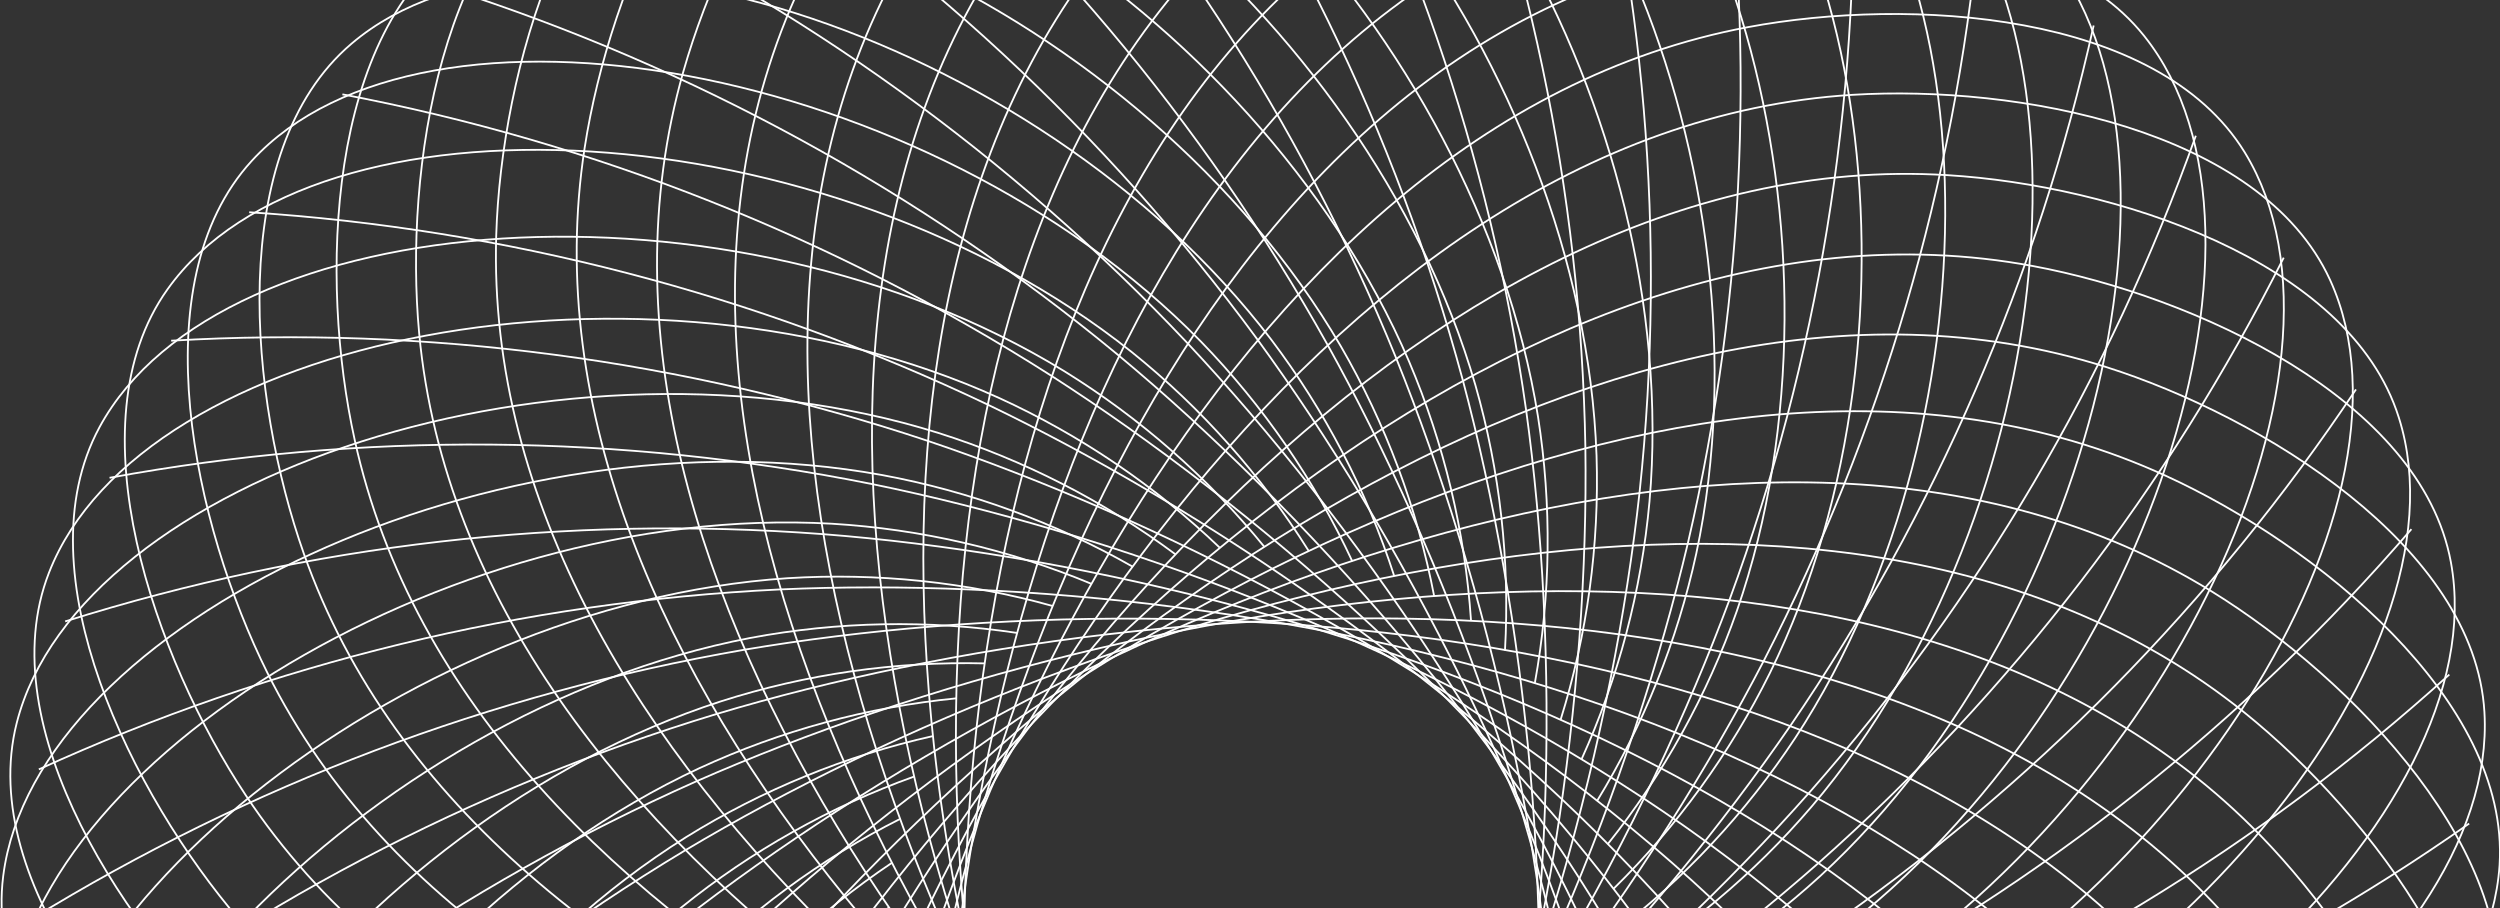 <svg width="1090" height="396" viewBox="0 0 1090 396" fill="none" xmlns="http://www.w3.org/2000/svg">
<rect x="0" y="0" width="1090" height="396" fill="#333333" stroke="none"/>
<path d="M51.026 592.816C118.692 503.798 202.685 428.477 298.52 370.874C478.712 263.432 796.978 164.653 978.476 310.597C1034 355.271 1100.09 441.621 1077.93 510.5C1043.94 616.458 827.915 672.64 669.078 611.949C632.67 597.896 598.873 577.843 569.09 552.622" stroke="white" stroke-width="0.801" stroke-miterlimit="10"/>
<path d="M78.9 652.113C135.107 555.456 209.206 470.389 297.237 401.457C462.866 272.658 766.598 135.494 964.617 258.063C1025.22 295.558 1101.36 373.128 1087.89 444.202C1067.13 553.571 859.705 635.857 694.61 595.13C656.739 585.666 620.724 569.914 588.067 548.528" stroke="white" stroke-width="0.801" stroke-miterlimit="10"/>
<path d="M113.876 707.495C157.775 604.646 220.862 511.102 299.763 431.862C448.307 283.722 732.819 110.25 944.482 207.546C1009.23 237.21 1094.33 304.932 1089.82 377.133C1082.47 488.282 886.701 595.456 717.928 575.314C679.182 570.561 641.505 559.351 606.461 542.151" stroke="white" stroke-width="0.801" stroke-miterlimit="10"/>
<path d="M155.404 758.249C186.331 650.794 237.439 550.213 305.995 461.881C435.229 296.596 696.308 89.456 918.264 160.025C986.188 181.591 1078.97 238.248 1083.21 310.479C1089.8 421.598 908.654 551.999 738.605 552.77C699.577 552.839 660.814 546.352 623.934 533.578" stroke="white" stroke-width="0.801" stroke-miterlimit="10"/>
<path d="M202.829 803.457C220.33 693.056 258.693 586.999 315.868 490.952C423.806 310.894 657.448 73.26 886.404 116.005C956.464 129.057 1055.47 173.908 1068.58 245.071C1088.75 354.529 925.023 506.11 756.368 527.883C717.634 532.727 678.362 531.042 640.185 522.899" stroke="white" stroke-width="0.801" stroke-miterlimit="10"/>
<path d="M255.442 842.494C259.18 730.755 284.165 620.75 329.061 518.361C414.071 326.527 616.776 61.988 849.203 76.375C920.39 80.735 1024.2 113.069 1045.89 182.066C1079.49 288.083 935.665 458.767 771.015 500.978C733.171 510.554 693.988 513.713 655.099 510.322" stroke="white" stroke-width="0.801" stroke-miterlimit="10"/>
<path d="M312.458 874.797C302.499 763.417 313.834 651.16 345.857 544.019C406.633 343.198 575.258 55.758 807.743 41.342C878.93 36.952 985.711 56.174 1015.91 122.056C1062.15 223.298 940.359 410.356 782.086 472.501C745.709 486.646 707.22 494.597 668.216 496.024" stroke="white" stroke-width="0.801" stroke-miterlimit="10"/>
<path d="M373.027 899.804C349.455 790.541 346.908 677.788 365.523 567.572C401.146 360.699 533.199 54.691 762.125 11.827C832.185 -1.284 940.716 4.737 978.653 66.348C1037 161.272 939.144 361.737 789.68 442.867C755.316 461.381 718.088 473.996 679.548 480.184" stroke="white" stroke-width="0.801" stroke-miterlimit="10"/>
<path d="M436.209 917.216C399.367 811.642 382.968 700.017 387.891 588.307C397.887 378.705 491.32 58.814 713.246 -11.874C781.141 -33.499 889.671 -40.855 934.816 15.624C1004.34 102.508 931.85 313.623 793.509 412.521C761.679 435.112 726.287 452.208 688.805 463.097" stroke="white" stroke-width="0.801" stroke-miterlimit="10"/>
<path d="M501.105 926.708C451.607 826.49 421.63 717.768 412.774 606.343C396.905 397.126 450.325 68.158 661.929 -29.257C726.65 -59.069 833.372 -79.685 885.19 -29.257C964.771 48.372 918.767 266.785 793.625 381.938C764.81 408.272 731.784 429.589 695.921 445.003" stroke="white" stroke-width="0.801" stroke-miterlimit="10"/>
<path d="M566.539 928.161C505.059 834.763 461.934 730.506 439.47 620.966C397.944 415.28 410.61 82.248 608.54 -40.529C669.138 -78.083 772.508 -111.722 830.14 -67.909C918.827 -0.513 900.022 221.933 789.978 351.533C764.621 381.218 734.462 406.437 700.757 426.136" stroke="white" stroke-width="0.801" stroke-miterlimit="10"/>
<path d="M631.614 921.577C559.121 836.445 503.513 738.278 467.765 632.328C401.353 433.286 372.849 101.351 554.346 -44.83C609.961 -89.533 708.437 -135.601 771.022 -99.352C867.273 -43.436 875.934 179.485 782.65 321.87C761.135 354.442 734.304 383.17 703.276 406.856" stroke="white" stroke-width="0.801" stroke-miterlimit="10"/>
<path d="M695.626 907.012C613.209 831.421 545.954 740.814 497.459 640.04C407.11 450.698 338.089 124.637 500.188 -42.606C549.781 -93.775 641.85 -151.56 708.381 -123.083C810.771 -79.418 846.78 140.922 771.678 293.422C754.351 328.385 731.292 360.199 703.457 387.545" stroke="white" stroke-width="0.801" stroke-miterlimit="10"/>
<path d="M757.229 884.705C666.172 819.822 588.308 738.187 527.799 644.163C414.849 467.221 306.288 152.254 446.586 -33.677C489.536 -90.453 573.774 -159.243 643.3 -139.249C750.259 -108.518 813.082 105.652 757.289 266.31C744.331 303.15 725.281 337.554 700.932 368.085" stroke="white" stroke-width="0.801" stroke-miterlimit="10"/>
<path d="M815.512 855.012C717.161 801.789 629.853 730.311 558.259 644.401C424.427 482.824 277.96 183.46 394.38 -18.311C429.974 -80.041 505.165 -158.56 576.649 -147.258C686.574 -129.905 775.202 74.951 739.579 241.333C731.28 279.484 716.642 315.972 696.273 349.279" stroke="white" stroke-width="0.801" stroke-miterlimit="10"/>
<path d="M869.943 818.348C765.81 777.62 670.381 717.439 588.754 641.019C436.117 497.092 253.967 218.047 344.701 3.462C372.464 -62.184 437.422 -149.335 509.736 -146.813C620.966 -143.105 734.094 49.292 719.175 218.7C715.651 257.571 705.624 295.575 689.514 331.125" stroke="white" stroke-width="0.801" stroke-miterlimit="10"/>
<path d="M919.324 775.276C810.98 747.672 708.886 699.682 618.499 633.87C449.311 509.788 234.148 255.186 297.949 31.167C317.437 -37.385 371.183 -131.982 443.29 -138.359C554.134 -148.326 690.072 28.705 696.093 198.648C697.337 237.669 692.034 276.622 680.402 313.89" stroke="white" stroke-width="0.801" stroke-miterlimit="10"/>
<path d="M963.086 726.48C852.159 712.403 744.929 677.318 647.133 623.102C463.975 520.763 219.328 294.52 254.922 64.361C265.837 -6.09 307.571 -106.441 378.283 -121.748C487.051 -145.271 643.722 13.725 670.566 181.65C676.61 220.216 676.139 259.522 669.172 297.931" stroke="white" stroke-width="0.801" stroke-miterlimit="10"/>
<path d="M1000.48 672.67C888.662 672.346 777.928 650.711 674.208 608.923C479.896 529.87 209.237 335.396 216.355 102.597C218.521 31.405 247.619 -73.396 315.929 -97.246C421.019 -133.969 596.02 4.47 643.271 167.916C654.006 205.487 658.367 244.591 656.174 283.604" stroke="white" stroke-width="0.801" stroke-miterlimit="10"/>
<path d="M1030.98 614.678C919.971 628.093 807.426 620.23 699.363 591.511C496.806 536.93 204.315 377.222 182.752 145.283C176.167 74.328 192.154 -33.202 256.905 -65.328C356.656 -114.658 547.378 1.296 614.354 157.623C629.617 193.55 638.751 231.782 641.375 270.73" stroke="white" stroke-width="0.801" stroke-miterlimit="10"/>
<path d="M1054.14 553.393C945.617 580.348 832.954 586.388 722.171 571.191C514.542 541.913 204.522 419.373 154.661 191.855C139.237 122.175 142.055 13.369 202.475 -26.32C295.404 -87.487 498.91 4.114 584.602 150.978C604.159 184.767 617.915 221.595 625.297 259.932" stroke="white" stroke-width="0.801" stroke-miterlimit="10"/>
<path d="M1069.56 489.706C965.177 529.776 854.114 549.598 742.311 548.113C532.546 544.583 209.95 461.051 132.474 241.393C108.745 174.175 98.067 65.993 153.237 19.065C237.95 -53.136 451.185 12.806 554.258 148.071C577.774 179.201 595.901 214.054 607.886 251.182" stroke="white" stroke-width="0.801" stroke-miterlimit="10"/>
<path d="M1077.07 424.594C978.403 477.202 870.619 510.525 759.483 522.78C550.874 545.087 220.447 501.808 116.573 293.333C84.776 229.527 60.87 123.51 109.751 70.145C184.913 -11.904 404.644 27.341 523.586 148.902C550.799 176.932 573.118 209.329 589.612 244.744" stroke="white" stroke-width="0.801" stroke-miterlimit="10"/>
<path d="M1076.54 359.068C985.081 423.391 882.211 469.701 773.426 495.52C569.119 543.278 235.903 540.964 107.203 346.817C67.813 287.49 31.033 185.121 73.004 126.18C137.517 35.498 360.392 47.453 493.364 153.44C523.803 177.879 549.931 207.247 570.661 240.325" stroke="white" stroke-width="0.801" stroke-miterlimit="10"/>
<path d="M1067.9 294.105C985.036 369.176 888.641 427.786 783.862 466.806C586.97 539.303 255.89 577.955 104.38 401.101C58.019 346.995 8.959 249.995 43.337 186.337C96.253 88.448 318.891 72.874 463.875 161.746C497.088 182.26 526.633 208.188 551.287 238.456" stroke="white" stroke-width="0.801" stroke-miterlimit="10"/>
<path d="M1051.38 230.714C978.371 315.393 889.909 385.399 790.719 436.994C604.238 533.133 280.544 612.186 108.331 455.296C55.652 407.3 -4.946 317.064 21.364 249.669C61.822 145.965 280.871 103.19 435.673 173.552C471.144 189.787 503.647 211.845 531.835 238.812" stroke="white" stroke-width="0.801" stroke-miterlimit="10"/>
<path d="M1027.2 169.785C965.15 262.813 885.947 343.169 793.828 406.559C620.606 524.916 309.013 643.125 118.884 508.601C60.689 467.428 -10.528 385.32 7.298 315.195C34.705 207.339 246.843 137.956 409.15 188.769C446.355 200.535 481.326 218.453 512.609 241.778" stroke="white" stroke-width="0.801" stroke-miterlimit="10"/>
<path d="M995.703 112.327C945.563 212.276 876.838 301.755 793.205 375.976C635.822 514.712 341.137 670.326 135.91 560.186C73.117 526.488 -7.68 453.753 1.396 381.968C15.367 271.441 217.36 176.518 384.65 207.131C423.031 214.254 459.947 227.76 493.863 247.088" stroke="white" stroke-width="0.801" stroke-miterlimit="10"/>
<path d="M957.379 59.17C919.895 164.489 862.686 261.7 788.814 345.601C649.672 502.817 376.343 693.375 159.133 609.309C92.662 583.561 3.56 521.327 3.767 448.978C4.034 337.68 192.858 218.641 362.669 228.341C401.632 230.686 439.923 239.56 475.946 254.593" stroke="white" stroke-width="0.801" stroke-miterlimit="10"/>
<path d="M912.836 11.115C888.599 120.283 843.772 223.828 780.754 316.204C661.96 489.142 414.14 711.944 188.239 655.198C119.128 637.815 23.055 586.972 14.335 515.157C0.958 404.66 173.705 263.343 343.368 252.101C382.335 249.644 421.438 253.745 459.047 264.233" stroke="white" stroke-width="0.801" stroke-miterlimit="10"/>
<path d="M862.732 -31.126C852.073 80.189 820.302 188.453 769.121 287.875C672.485 474.103 453.91 725.679 222.76 697.231C152.017 688.481 50.427 649.77 32.927 579.645C6.054 471.64 160.145 310.152 327.138 278.146C365.502 270.935 404.802 270.193 443.41 275.95" stroke="white" stroke-width="0.801" stroke-miterlimit="10"/>
<path d="M807.8 -66.722C810.89 45.054 792.67 156.396 754.113 261.356C681.087 457.966 495.17 734.489 262.18 734.548C190.993 734.548 85.31 708.711 59.356 641.168C19.432 537.345 152.493 358.089 314.295 305.792C351.475 293.893 390.384 288.299 429.411 289.24" stroke="white" stroke-width="0.801" stroke-miterlimit="10"/>
<path d="M748.899 -95.525C765.725 15.036 761.326 127.792 735.937 236.706C687.619 440.88 536.999 738.019 305.848 766.852C235.106 775.751 127.168 762.936 93.117 699.101C40.706 600.914 150.749 406.707 304.899 334.951C340.333 318.58 378.262 308.272 417.108 304.457" stroke="white" stroke-width="0.801" stroke-miterlimit="10"/>
<path d="M686.898 -116.794C717.175 -9.145 726.668 103.286 714.868 214.488C691.999 423.052 579.079 736.565 353.208 793.46C284.097 810.872 175.388 811.555 133.714 752.406C69.645 661.398 155.011 455.148 299.165 364.971C332.323 344.378 368.697 329.489 406.776 320.92" stroke="white" stroke-width="0.801" stroke-miterlimit="10"/>
<path d="M622.707 -130.262C666 -27.158 689.254 83.25 691.225 195.058C694.191 404.868 620.631 729.92 403.51 814.105C337.069 839.883 229.279 853.914 180.664 800.312C105.918 717.877 165.27 502.698 297.263 395.494C327.637 370.976 361.906 351.725 398.645 338.54" stroke="white" stroke-width="0.801" stroke-miterlimit="10"/>
<path d="M557.465 -135.749C613.074 -38.743 649.696 67.971 665.372 178.684C694.085 386.536 661.012 718.174 455.845 828.314C393.081 862.071 287.813 889.243 232.999 842.019C148.672 769.402 181.151 548.558 298.966 425.929C326.106 397.867 357.758 374.554 392.607 356.961" stroke="white" stroke-width="0.801" stroke-miterlimit="10"/>
<path d="M492.026 -133.168C559.136 -43.728 608.593 57.68 637.752 165.632C691.765 368.352 699.833 701.562 509.644 836.175C451.479 877.378 350.363 917.275 290.151 877.14C197.518 815.44 202.62 592.371 304.477 456.097C327.958 424.915 356.503 397.892 388.923 376.154" stroke="white" stroke-width="0.801" stroke-miterlimit="10"/>
<path d="M427.364 -122.578C504.951 -42.063 566.489 52.5 608.683 156.051C687.227 350.614 736.049 680.294 563.954 837.243C511.305 885.298 415.855 937.298 351.193 904.906C251.68 855.041 229.315 632.951 313.672 485.286C333.143 451.451 358.148 421.12 387.647 395.554" stroke="white" stroke-width="0.801" stroke-miterlimit="10"/>
<path d="M364.478 -104.098C451.377 -33.732 524.077 52.545 578.692 150.118C680.519 333.557 769.503 654.754 617.993 831.667C571.633 885.802 483.301 949.164 415.08 924.929C310.227 887.671 260.841 670.03 326.304 513.11C341.438 477.15 362.493 443.982 388.593 414.984" stroke="white" stroke-width="0.801" stroke-miterlimit="10"/>
<path d="M304.361 -78.053C399.242 -18.893 481.988 57.799 548.177 147.923C671.805 317.45 799.556 625.268 670.945 819.475C631.584 878.802 551.736 952.634 481.112 936.972C372.463 912.885 296.589 702.957 342.386 539.184C353.023 501.618 369.887 466.102 392.277 434.116" stroke="white" stroke-width="0.801" stroke-miterlimit="10"/>
<path d="M247.913 -44.8C349.337 2.25 440.872 68.19 517.623 149.495C661.273 302.559 825.745 592.312 721.99 800.846C690.252 864.682 620.014 947.651 548.026 940.799C437.211 930.239 336.125 731.226 361.456 563.093C367.405 524.509 379.766 487.191 398.029 452.686" stroke="white" stroke-width="0.801" stroke-miterlimit="10"/>
<path d="M195.956 -4.874C302.402 29.357 401.355 83.549 487.527 154.805C648.736 289.062 847.704 556.419 770.377 776.107C746.648 843.354 687.325 934.332 614.892 936.29C503.662 939.434 378.877 754.364 383.356 584.362C384.565 545.366 392.284 506.846 406.195 470.395" stroke="white" stroke-width="0.801" stroke-miterlimit="10"/>
<path d="M149.287 41.134C259.129 62.03 363.989 103.647 458.268 163.763C634.783 277.196 865.073 518.064 815.331 745.613C800.085 815.262 752.242 912.855 680.728 923.771C570.714 940.561 424.128 772.221 407.666 602.961C404.023 564.092 406.92 524.887 416.238 486.977" stroke="white" stroke-width="0.801" stroke-miterlimit="10"/>
<path d="M108.658 92.541C220.238 99.771 329.419 128.191 430.365 176.281C619.456 267.14 877.628 477.9 856.212 709.839C849.627 780.794 814.152 883.548 744.508 903.185C637.401 933.353 471.238 784.294 434.132 618.416C425.719 580.291 423.764 541.025 428.348 502.253" stroke="white" stroke-width="0.801" stroke-miterlimit="10"/>
<path d="M74.632 148.546C186.258 142.008 298.108 156.796 404.199 192.121C602.93 259.042 885.128 436.459 892.365 669.288C894.56 740.481 871.988 846.854 805.28 874.886C702.8 918.106 519.493 790.553 462.247 630.37C449.223 593.57 442.465 554.846 442.255 515.809" stroke="white" stroke-width="0.801" stroke-miterlimit="10"/>
<path d="M47.766 208.318C157.738 188.104 270.554 189.03 380.18 211.047C585.733 253.05 887.389 394.456 923.279 624.615C934.224 695.036 924.851 803.338 862.117 839.349C765.599 894.761 568.114 790.731 491.647 638.854C474.189 603.935 462.719 566.333 457.715 527.616" stroke="white" stroke-width="0.801" stroke-miterlimit="10"/>
<path d="M28.414 270.937C135.097 237.37 247.202 224.454 358.723 232.879C567.805 249.194 884.648 352.453 948.449 576.471C967.966 645.024 972 753.651 914.161 797.108C825.177 863.94 616.391 784.976 521.83 643.659C500.196 611.146 484.155 575.242 474.372 537.434" stroke="white" stroke-width="0.801" stroke-miterlimit="10"/>
<path d="M16.937 335.455C118.644 289.013 228.271 262.385 339.949 256.996C549.536 247.592 876.819 311.102 967.523 525.599C995.316 591.214 1012.67 698.537 960.612 748.757C880.526 825.882 663.613 773.348 552.413 644.697C526.973 615.084 506.68 581.414 492.378 545.087" stroke="white" stroke-width="0.801" stroke-miterlimit="10"/>
<path d="M13.438 400.863C108.692 342.291 214.228 302.395 324.407 283.307C531.235 248.215 863.709 271.026 980.219 472.738C1015.81 534.438 1046.24 638.854 1000.74 695.066C930.773 781.594 709.055 755.936 582.876 641.939C553.985 615.693 529.71 584.778 511.065 550.486" stroke="white" stroke-width="0.801" stroke-miterlimit="10"/>
<path d="M18.037 466.242C105.365 396.407 205.194 343.846 312.188 311.368C513.144 251.122 845.914 232.879 986.301 418.78C1029.28 475.645 1072.32 575.492 1034.03 636.896C975.178 731.374 752.006 733.154 612.835 635.531C580.943 613.026 553.05 585.332 530.318 553.601" stroke="white" stroke-width="0.801" stroke-miterlimit="10"/>
<path d="M30.613 530.552C108.703 450.525 201.313 386.096 303.497 340.706C495.554 256.224 823.549 197.253 985.707 364.437C1035.36 415.606 1090.29 509.402 1059.86 575.047C1013.11 675.903 791.811 705.24 641.636 625.475C607.224 607.048 576.144 582.984 549.686 554.283" stroke="white" stroke-width="0.801" stroke-miterlimit="10"/>
</svg>
